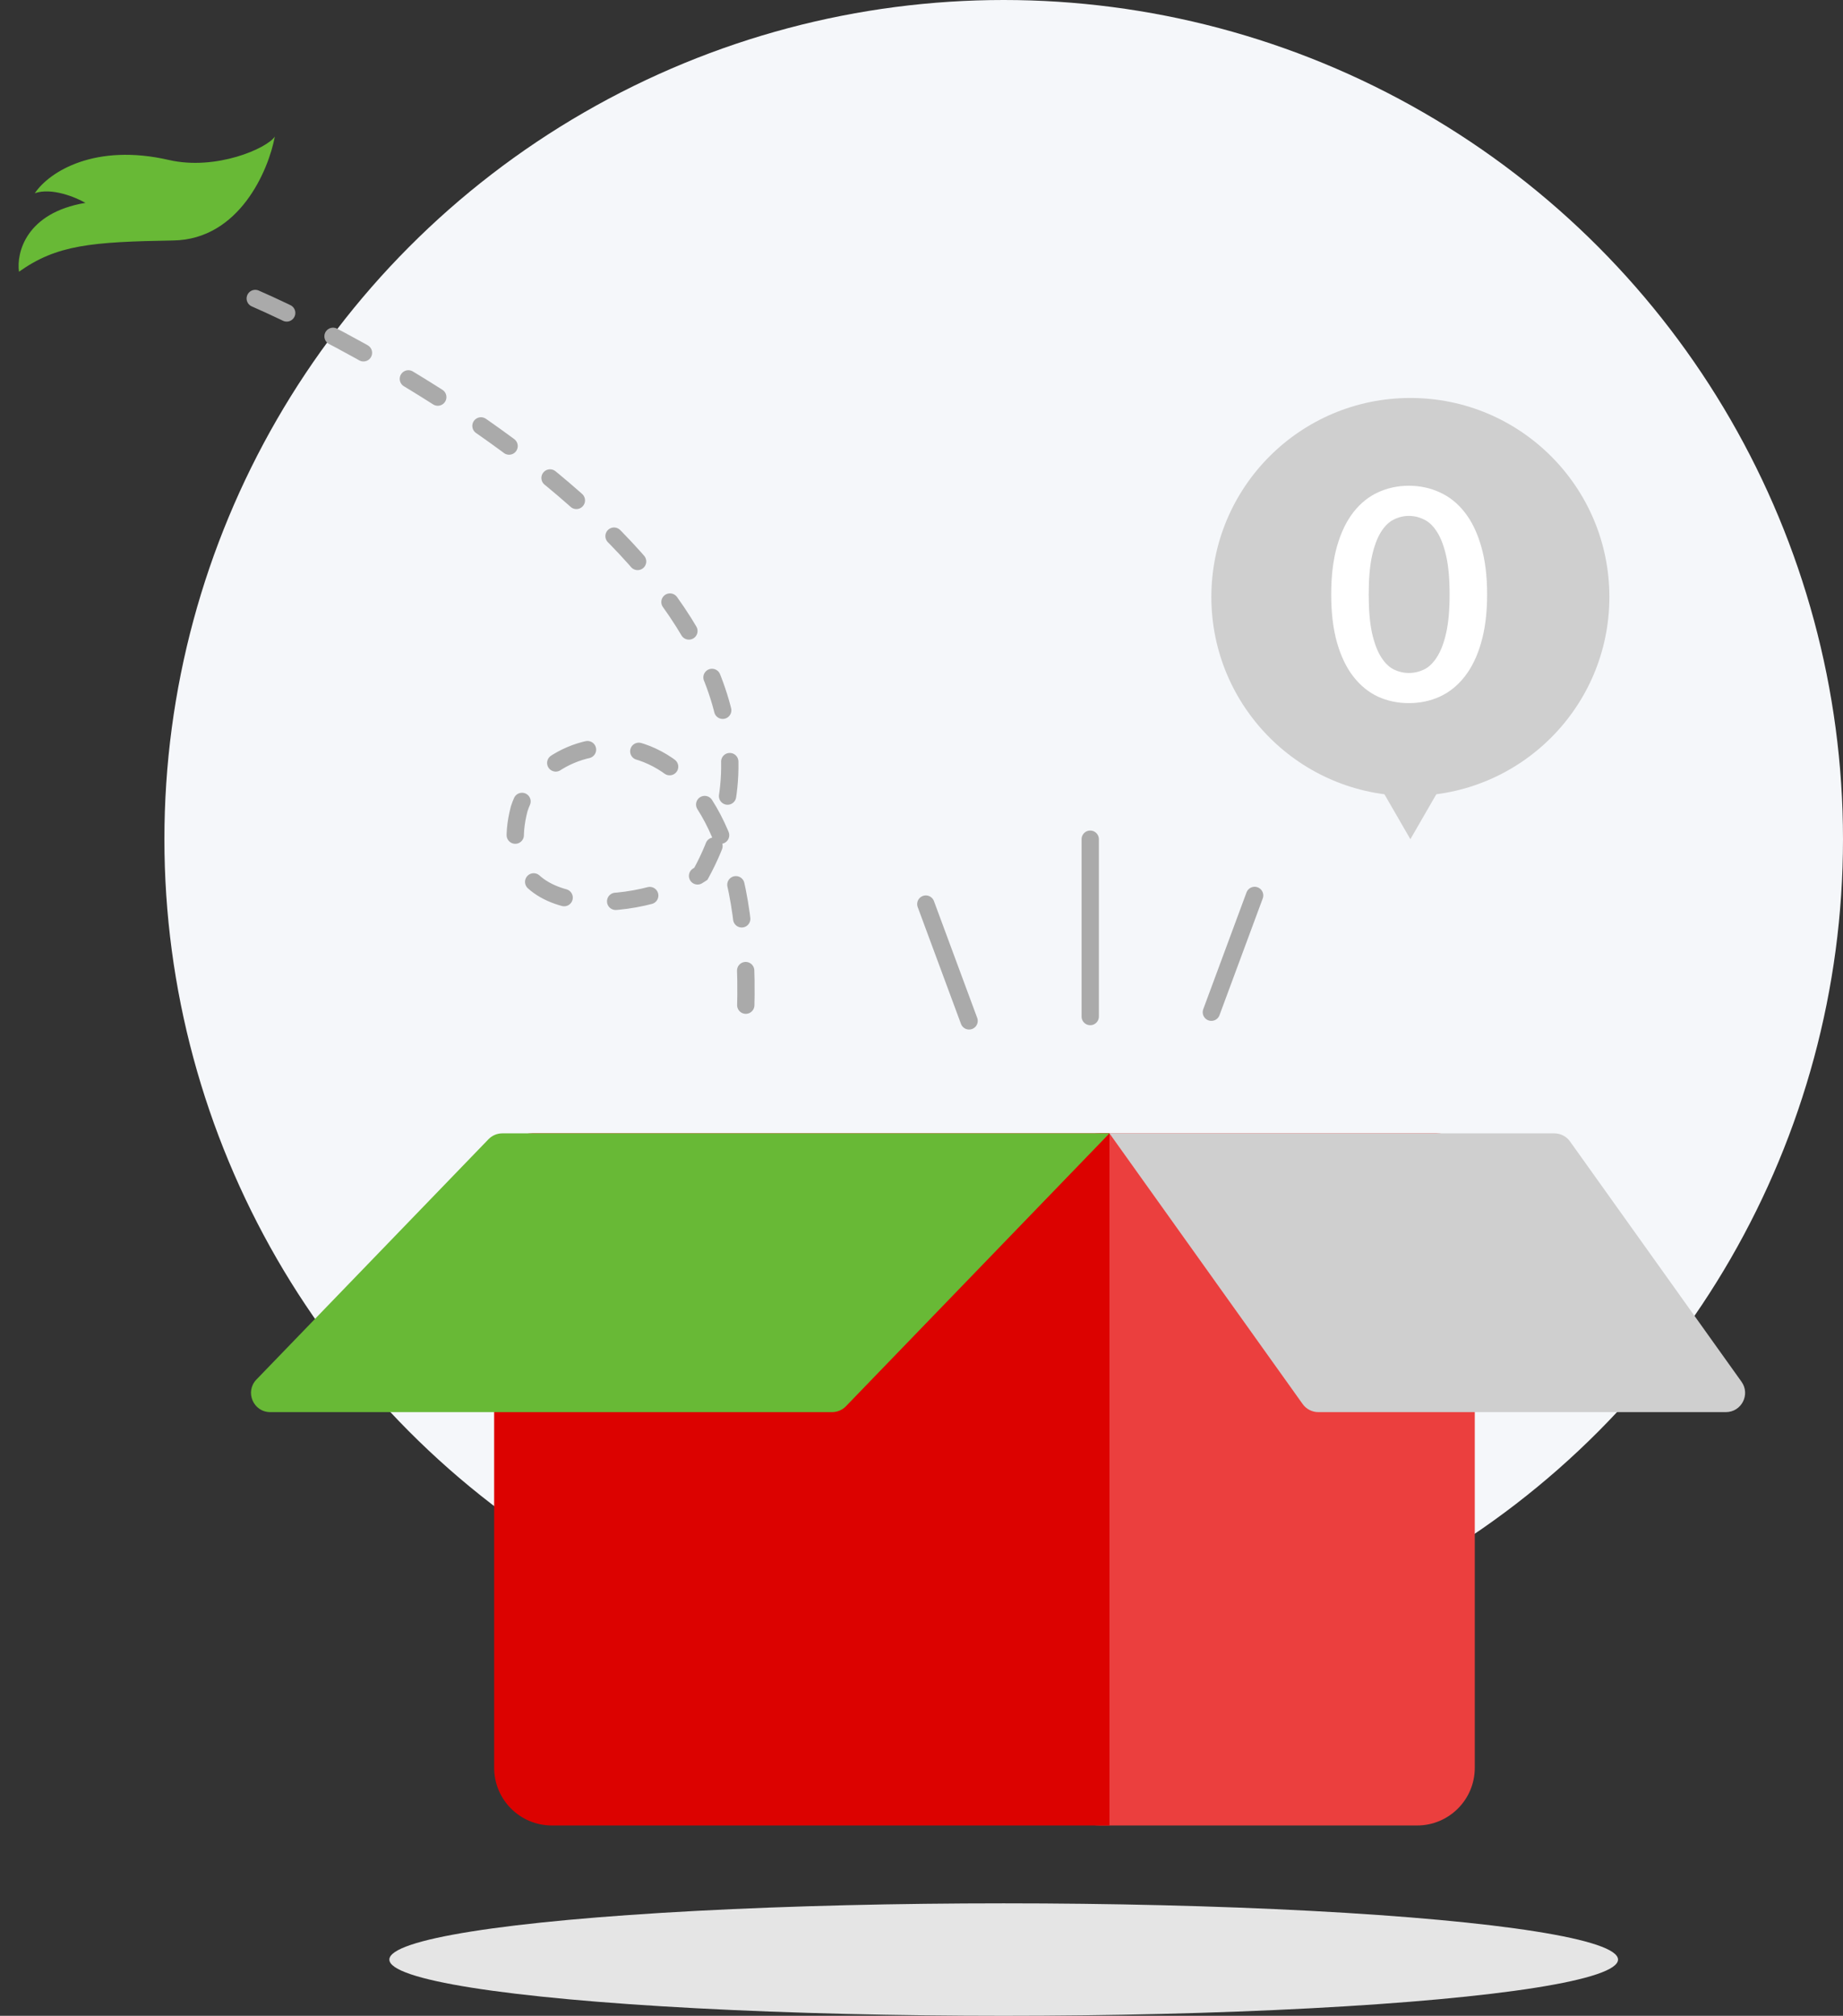 <svg width="213" height="233" viewBox="0 0 213 233" fill="none" xmlns="http://www.w3.org/2000/svg">
<rect x="0" y="0" width="213" height="233" fill="#333333" stroke="none"/>
<circle cx="116" cy="97" r="97" fill="#F5F7FA"/>
<path d="M122.667 135.444C122.667 132.99 124.656 131 127.111 131H166C168.454 131 170.444 132.99 170.444 135.444V204.333C170.444 208.015 167.46 211 163.778 211H127.111C124.656 211 122.667 209.01 122.667 206.556V135.444Z" fill="#EB3F3E"/>
<path d="M57.111 135.444C57.111 132.99 59.101 131 61.555 131H128.222V211H63.778C60.096 211 57.111 208.015 57.111 204.333V135.444Z" fill="#DC0200"/>
<path d="M181.447 131.931C181.03 131.347 180.356 131 179.638 131H128.222L150.553 162.291C150.97 162.875 151.643 163.222 152.361 163.222H199.462C201.269 163.222 202.32 161.18 201.27 159.709L181.447 131.931Z" fill="#CFCFCF"/>
<path d="M56.456 131.679C56.875 131.245 57.452 131 58.054 131H128.222L97.766 162.544C97.348 162.977 96.771 163.222 96.168 163.222H31.235C29.273 163.222 28.274 160.867 29.636 159.456L56.456 131.679Z" fill="#68B936"/>
<path d="M29.5 34.5C45.5 41.5 98 70 81 101C74.167 105.667 56.5 107 60 93.5C63.5 82.5 88.8 79.3 86 120.5" stroke="#AAAAAA" stroke-width="2" stroke-linecap="round" stroke-dasharray="4 6"/>
<path d="M126 97V117.5" stroke="#AAAAAA" stroke-width="2" stroke-linecap="round"/>
<path d="M107 104.5L112 118" stroke="#AAAAAA" stroke-width="2" stroke-linecap="round"/>
<path d="M145 103.5L140 117" stroke="#AAAAAA" stroke-width="2" stroke-linecap="round"/>
<ellipse cx="116" cy="226.5" rx="71" ry="6.5" fill="#E5E5E5"/>
<circle cx="163" cy="69" r="23" fill="#CFCFCF"/>
<path d="M163 97L159.536 91L166.464 91L163 97Z" fill="#CFCFCF"/>
<path d="M171.87 68.709C171.87 70.851 171.638 72.715 171.173 74.302C170.72 75.877 170.085 77.181 169.269 78.212C168.464 79.243 167.507 80.014 166.396 80.524C165.297 81.023 164.107 81.272 162.826 81.272C161.545 81.272 160.355 81.023 159.256 80.524C158.168 80.014 157.222 79.243 156.417 78.212C155.612 77.181 154.983 75.877 154.53 74.302C154.077 72.715 153.85 70.851 153.85 68.709C153.85 66.556 154.077 64.691 154.53 63.116C154.983 61.541 155.612 60.237 156.417 59.206C157.222 58.175 158.168 57.41 159.256 56.911C160.355 56.401 161.545 56.146 162.826 56.146C164.107 56.146 165.297 56.401 166.396 56.911C167.507 57.41 168.464 58.175 169.269 59.206C170.085 60.237 170.72 61.541 171.173 63.116C171.638 64.691 171.87 66.556 171.87 68.709ZM167.535 68.709C167.535 66.93 167.405 65.456 167.144 64.289C166.883 63.122 166.532 62.192 166.09 61.501C165.659 60.81 165.161 60.328 164.594 60.056C164.027 59.773 163.438 59.631 162.826 59.631C162.225 59.631 161.642 59.773 161.075 60.056C160.52 60.328 160.027 60.81 159.596 61.501C159.165 62.192 158.82 63.122 158.559 64.289C158.31 65.456 158.185 66.93 158.185 68.709C158.185 70.488 158.31 71.962 158.559 73.129C158.82 74.296 159.165 75.226 159.596 75.917C160.027 76.608 160.52 77.096 161.075 77.379C161.642 77.651 162.225 77.787 162.826 77.787C163.438 77.787 164.027 77.651 164.594 77.379C165.161 77.096 165.659 76.608 166.09 75.917C166.532 75.226 166.883 74.296 167.144 73.129C167.405 71.962 167.535 70.488 167.535 68.709Z" fill="white"/>
<path d="M19.515 18.491C11.027 16.532 5.717 19.808 4.023 22.334C5.968 21.652 8.734 22.793 9.874 23.448C2.993 24.592 1.887 29.232 2.194 31.409C6.566 28.297 10.543 27.959 20.043 27.795C27.642 27.665 31.024 19.733 31.764 15.783C30.877 17.148 24.961 19.747 19.515 18.491Z" fill="#68B936"/>
</svg>
